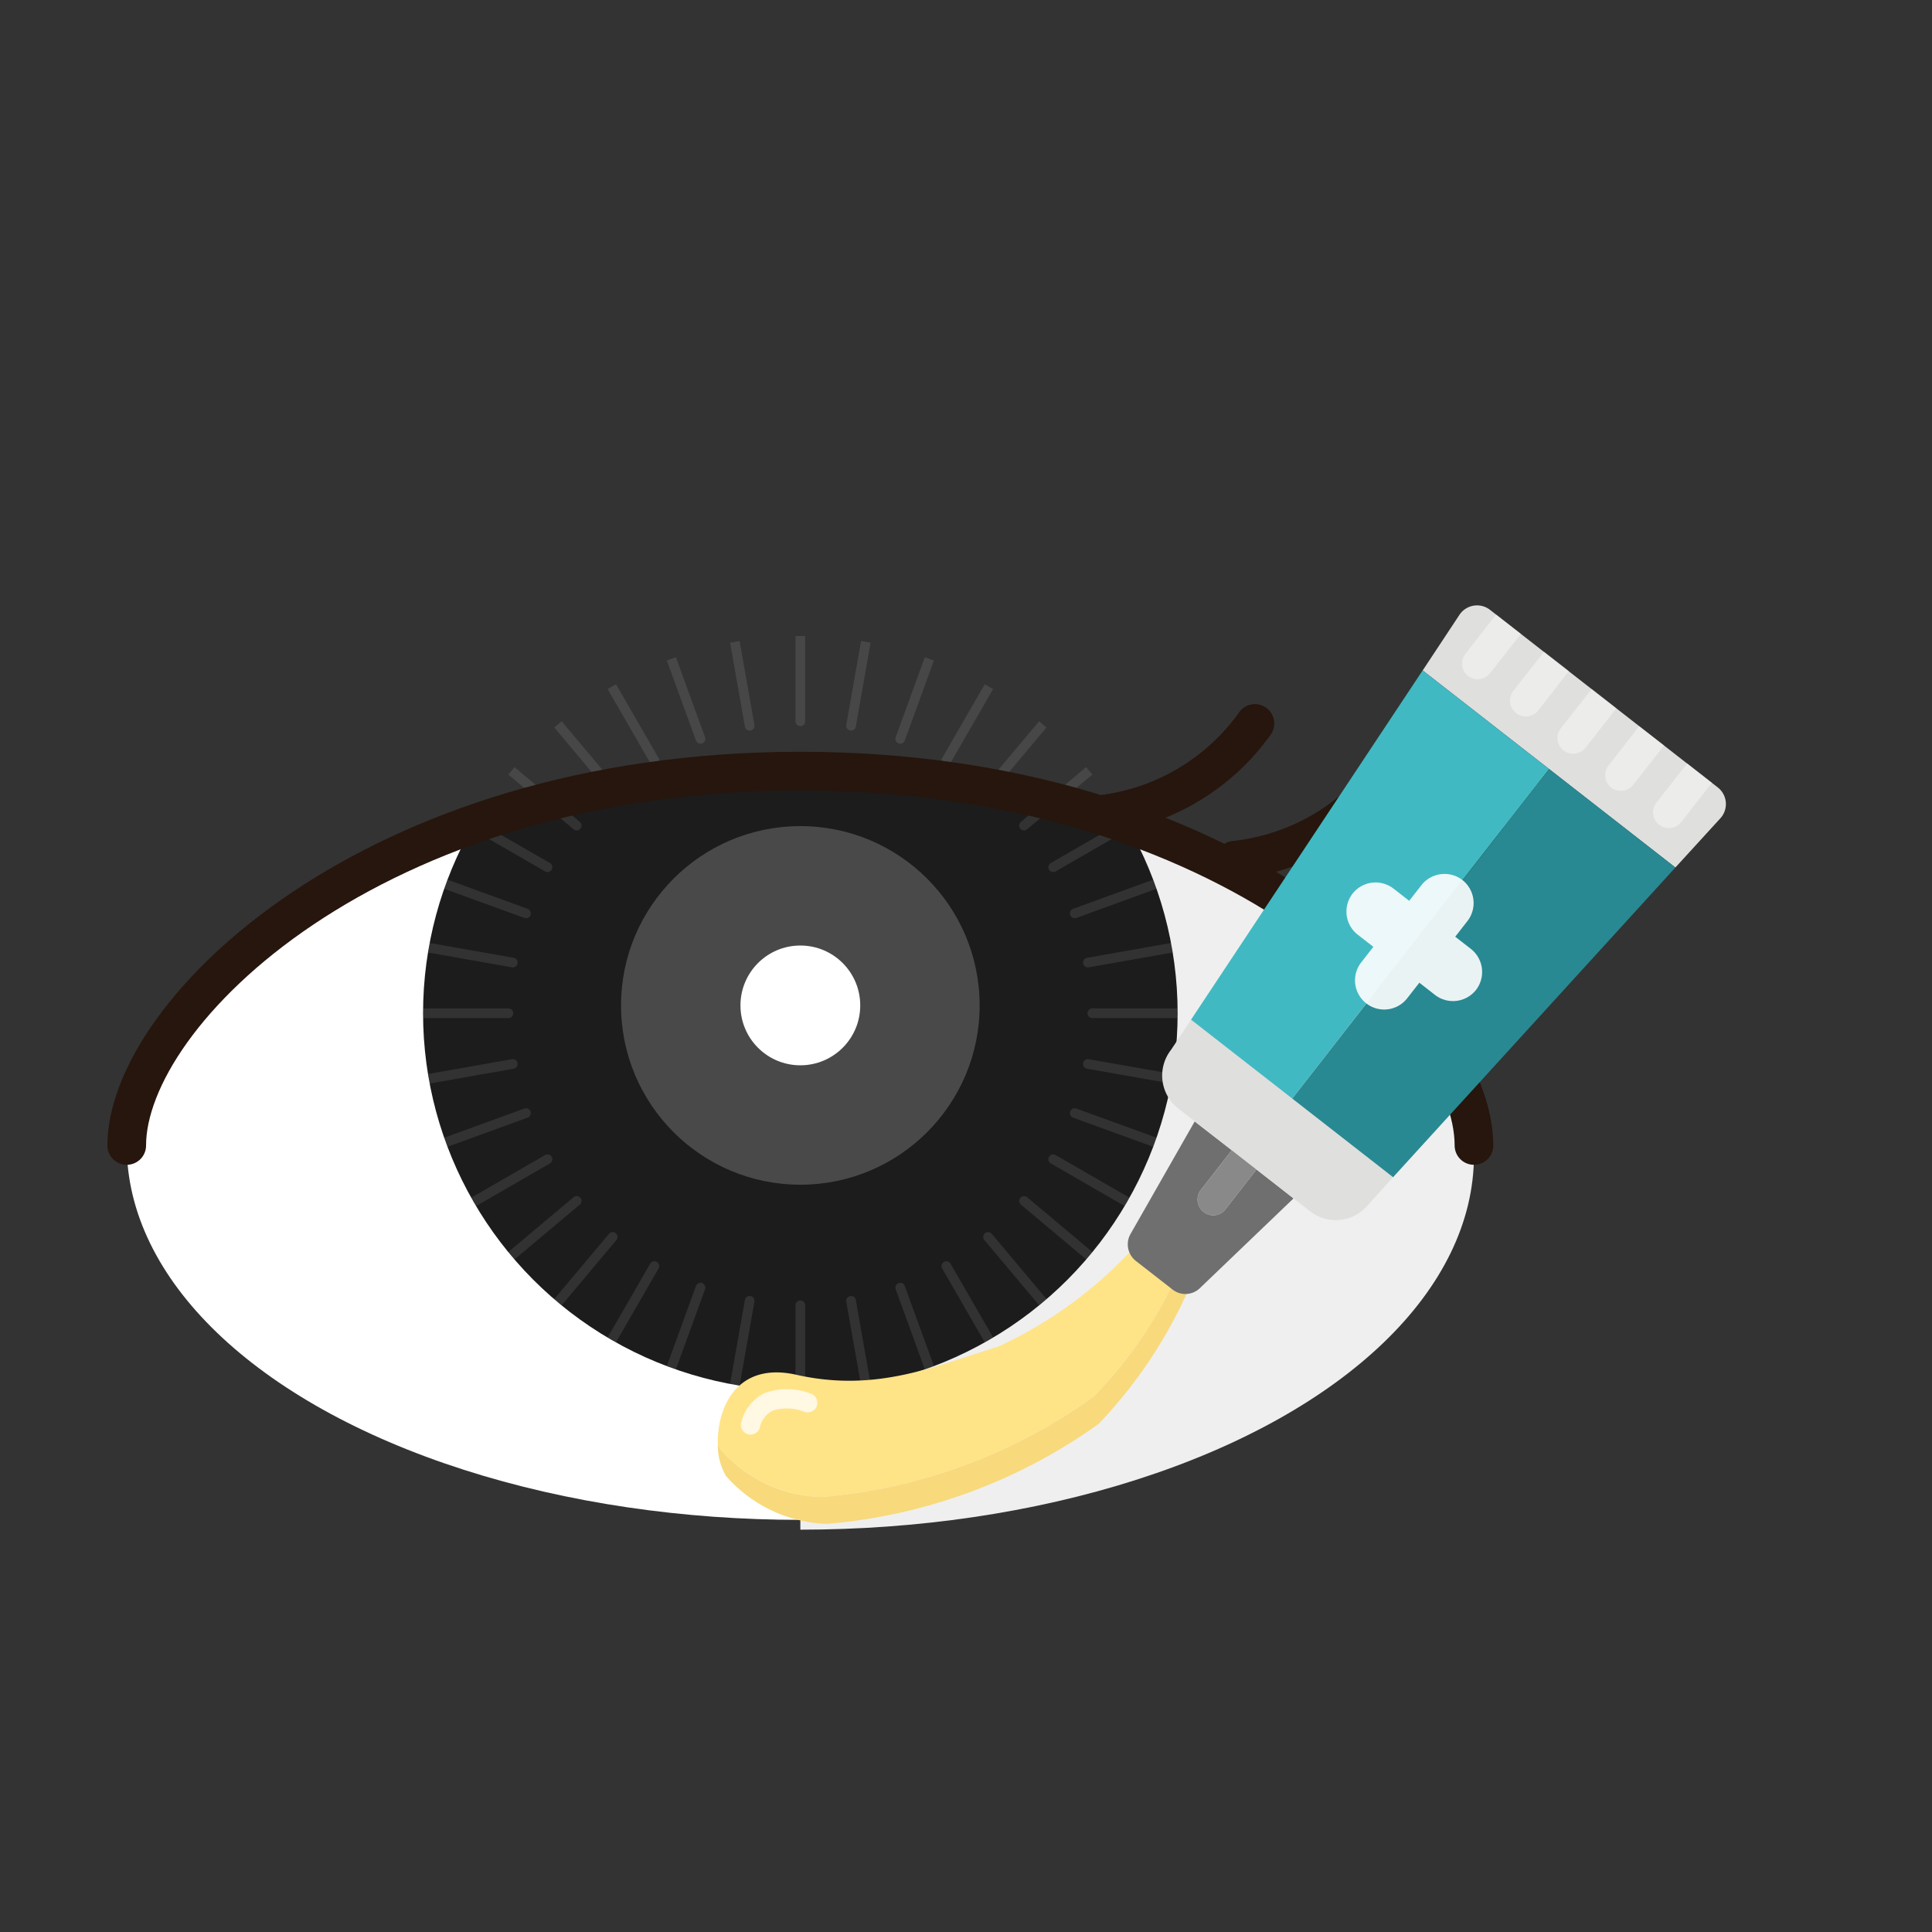 <svg xmlns="http://www.w3.org/2000/svg" width="50" height="50" viewBox="0 0 50 50">
    <rect x="0" y="0" width="50" height="50" fill="#333333" stroke="none"/>
    <defs>
        <style>
            .cls-1,.cls-10,.cls-13,.cls-8{fill:none}.cls-18,.cls-19,.cls-2,.cls-9{fill:#fff}.cls-3{clip-path:url(#clip-path)}.cls-4{fill:#efefef}.cls-5{clip-path:url(#clip-path-2)}.cls-6{fill:#1c1c1c}.cls-7{opacity:.1}.cls-8{stroke:#fff;stroke-width:.25px}.cls-10,.cls-13,.cls-8{stroke-linecap:round;stroke-miterlimit:10}.cls-9{opacity:.2}.cls-10{stroke:#26160d}.cls-11{fill:#f8d97c}.cls-12{fill:#ffe387}.cls-13{stroke:#fffef9;stroke-width:.5px;opacity:.8}.cls-14{fill:#6f6f6f}.cls-15{fill:#dfdfde}.cls-16{fill:#41b9c2}.cls-17{fill:#288992}.cls-18{opacity:.4}.cls-19{opacity:.9}.cls-20{fill:#898989}
        </style>
        <clipPath id="clip-path">
            <ellipse id="타원_764" cx="17.433" cy="9.689" class="cls-1" data-name="타원 764" rx="17.433" ry="9.689" transform="translate(-52.712 338.348)"/>
        </clipPath>
        <clipPath id="clip-path-2">
            <circle id="타원_768" cx="9.764" cy="9.764" r="9.764" class="cls-1" data-name="타원 768" transform="translate(-45.043 334.597)"/>
        </clipPath>
    </defs>
    <g id="그룹_2983" data-name="그룹 2983" transform="translate(55.992 -318.138)">
        <path id="사각형_2849" d="M0 0h50v50H0z" class="cls-1" data-name="사각형 2849" transform="translate(-55.992 318.138)"/>
        <g id="그룹_2982" data-name="그룹 2982">
            <g id="그룹_2978" data-name="그룹 2978">
                <g id="그룹_2977" data-name="그룹 2977">
                    <ellipse id="타원_763" cx="17.433" cy="9.689" class="cls-2" data-name="타원 763" rx="17.433" ry="9.689" transform="translate(-52.712 338.094)"/>
                    <g id="그룹_2954" data-name="그룹 2954">
                        <g id="그룹_2953" class="cls-3" data-name="그룹 2953">
                            <path id="사각형_2850" d="M0 0h17.433v20.418H0z" class="cls-4" data-name="사각형 2850" transform="translate(-35.279 338.348)"/>
                        </g>
                    </g>
                    <g id="그룹_2976" data-name="그룹 2976">
                        <g id="그룹_2975" class="cls-5" data-name="그룹 2975">
                            <ellipse id="타원_765" cx="17.433" cy="9.689" class="cls-6" data-name="타원 765" rx="17.433" ry="9.689" transform="translate(-52.712 338.328)"/>
                            <g id="그룹_2973" class="cls-7" data-name="그룹 2973">
                                <g id="그룹_2955" data-name="그룹 2955">
                                    <path id="선_608" d="M0 0h3.673" class="cls-8" data-name="선 608" transform="translate(-46.508 344.361)"/>
                                    <path id="선_609" d="M0 0h3.673" class="cls-8" data-name="선 609" transform="translate(-27.722 344.361)"/>
                                </g>
                                <g id="그룹_2956" data-name="그룹 2956">
                                    <path id="선_610" d="M0 0l3.617.638" class="cls-8" data-name="선 610" transform="translate(-46.337 342.411)"/>
                                    <path id="선_611" d="M0 0l3.617.638" class="cls-8" data-name="선 611" transform="translate(-27.837 345.673)"/>
                                </g>
                                <g id="그룹_2957" data-name="그룹 2957">
                                    <path id="선_612" d="M0 0l3.451 1.256" class="cls-8" data-name="선 612" transform="translate(-45.831 340.52)"/>
                                    <path id="선_613" d="M0 0l3.451 1.256" class="cls-8" data-name="선 613" transform="translate(-28.178 346.945)"/>
                                </g>
                                <g id="그룹_2958" data-name="그룹 2958">
                                    <path id="선_614" d="M0 0l3.181 1.836" class="cls-8" data-name="선 614" transform="translate(-45.003 338.746)"/>
                                    <path id="선_615" d="M0 0l3.181 1.836" class="cls-8" data-name="선 615" transform="translate(-28.735 348.139)"/>
                                </g>
                                <g id="그룹_2959" data-name="그룹 2959">
                                    <path id="선_616" d="M0 0l2.813 2.361" class="cls-8" data-name="선 616" transform="translate(-43.881 337.143)"/>
                                    <path id="선_617" d="M0 0l2.813 2.361" class="cls-8" data-name="선 617" transform="translate(-29.49 349.218)"/>
                                </g>
                                <g id="그룹_2960" data-name="그룹 2960">
                                    <path id="선_618" d="M0 0l2.361 2.813" class="cls-8" data-name="선 618" transform="translate(-42.497 335.759)"/>
                                    <path id="선_619" d="M0 0l2.361 2.813" class="cls-8" data-name="선 619" transform="translate(-30.421 350.15)"/>
                                </g>
                                <g id="그룹_2961" data-name="그룹 2961">
                                    <path id="선_620" d="M0 0l1.836 3.181" class="cls-8" data-name="선 620" transform="translate(-40.893 334.636)"/>
                                    <path id="선_621" d="M0 0l1.836 3.181" class="cls-8" data-name="선 621" transform="translate(-31.5 350.905)"/>
                                </g>
                                <g id="그룹_2962" data-name="그룹 2962">
                                    <path id="선_622" d="M0 0l1.256 3.451" class="cls-8" data-name="선 622" transform="translate(-39.119 333.809)"/>
                                    <path id="선_623" d="M0 0l1.256 3.451" class="cls-8" data-name="선 623" transform="translate(-32.694 351.462)"/>
                                </g>
                                <g id="그룹_2963" data-name="그룹 2963">
                                    <path id="선_624" d="M0 0l.638 3.617" class="cls-8" data-name="선 624" transform="translate(-37.229 333.303)"/>
                                    <path id="선_625" d="M0 0l.638 3.617" class="cls-8" data-name="선 625" transform="translate(-33.967 351.803)"/>
                                </g>
                                <g id="그룹_2964" data-name="그룹 2964">
                                    <path id="선_626" d="M0 0v3.673" class="cls-8" data-name="선 626" transform="translate(-35.279 333.132)"/>
                                    <path id="선_627" d="M0 0v3.673" class="cls-8" data-name="선 627" transform="translate(-35.279 351.917)"/>
                                </g>
                                <g id="그룹_2965" data-name="그룹 2965">
                                    <path id="선_628" d="M.638 0L0 3.617" class="cls-8" data-name="선 628" transform="translate(-33.967 333.303)"/>
                                    <path id="선_629" d="M.638 0L0 3.617" class="cls-8" data-name="선 629" transform="translate(-37.229 351.803)"/>
                                </g>
                                <g id="그룹_2966" data-name="그룹 2966">
                                    <path id="선_630" d="M1.256 0L0 3.451" class="cls-8" data-name="선 630" transform="translate(-32.694 333.809)"/>
                                    <path id="선_631" d="M1.256 0L0 3.451" class="cls-8" data-name="선 631" transform="translate(-39.119 351.462)"/>
                                </g>
                                <g id="그룹_2967" data-name="그룹 2967">
                                    <path id="선_632" d="M1.836 0L0 3.181" class="cls-8" data-name="선 632" transform="translate(-31.5 334.636)"/>
                                    <path id="선_633" d="M1.836 0L0 3.181" class="cls-8" data-name="선 633" transform="translate(-40.893 350.905)"/>
                                </g>
                                <g id="그룹_2968" data-name="그룹 2968">
                                    <path id="선_634" d="M2.361 0L0 2.813" class="cls-8" data-name="선 634" transform="translate(-30.421 335.759)"/>
                                    <path id="선_635" d="M2.361 0L0 2.813" class="cls-8" data-name="선 635" transform="translate(-42.497 350.15)"/>
                                </g>
                                <g id="그룹_2969" data-name="그룹 2969">
                                    <path id="선_636" d="M2.813 0L0 2.361" class="cls-8" data-name="선 636" transform="translate(-29.49 337.143)"/>
                                    <path id="선_637" d="M2.813 0L0 2.361" class="cls-8" data-name="선 637" transform="translate(-43.881 349.218)"/>
                                </g>
                                <g id="그룹_2970" data-name="그룹 2970">
                                    <path id="선_638" d="M3.181 0L0 1.836" class="cls-8" data-name="선 638" transform="translate(-28.735 338.746)"/>
                                    <path id="선_639" d="M3.181 0L0 1.836" class="cls-8" data-name="선 639" transform="translate(-45.003 348.139)"/>
                                </g>
                                <g id="그룹_2971" data-name="그룹 2971">
                                    <path id="선_640" d="M3.451 0L0 1.256" class="cls-8" data-name="선 640" transform="translate(-28.178 340.52)"/>
                                    <path id="선_641" d="M3.451 0L0 1.256" class="cls-8" data-name="선 641" transform="translate(-45.831 346.945)"/>
                                </g>
                                <g id="그룹_2972" data-name="그룹 2972">
                                    <path id="선_642" d="M3.617 0L0 .638" class="cls-8" data-name="선 642" transform="translate(-27.837 342.411)"/>
                                    <path id="선_643" d="M3.617 0L0 .638" class="cls-8" data-name="선 643" transform="translate(-46.337 345.673)"/>
                                </g>
                            </g>
                            <g id="그룹_2974" data-name="그룹 2974">
                                <circle id="타원_766" cx="4.64" cy="4.64" r="4.64" class="cls-9" data-name="타원 766" transform="translate(-39.919 339.518)"/>
                                <circle id="타원_767" cx="1.55" cy="1.55" r="1.55" class="cls-2" data-name="타원 767" transform="translate(-36.829 342.608)"/>
                            </g>
                        </g>
                    </g>
                    <path id="패스_3217" d="M-52.712 347.783c0-3.424 6.311-9.689 17.433-9.689s17.433 6.265 17.433 9.689" class="cls-10" data-name="패스 3217"/>
                    <path id="패스_3218" d="M-27.558 339.223a5.709 5.709 0 0 0 4.044-2.362" class="cls-10" data-name="패스 3218"/>
                    <path id="패스_3219" d="M-24.041 340.4A5.712 5.712 0 0 0-20 338.042" class="cls-10" data-name="패스 3219"/>
                    <path id="패스_3220" d="M-21.693 341.989a5.714 5.714 0 0 0 4.134-2.2" class="cls-10" data-name="패스 3220"/>
                </g>
            </g>
            <g id="그룹_2981" data-name="그룹 2981">
                <path id="패스_3221" d="M-25.287 351.629a12.192 12.192 0 0 1-2.27 3.357 14.1 14.1 0 0 1-7.033 2.59 3.639 3.639 0 0 1-2.613-1.239 1.587 1.587 0 0 1-.212-.834.693.693 0 0 0 .069.139 3.574 3.574 0 0 0 2.613 1.238 14 14 0 0 0 7.033-2.59 10.875 10.875 0 0 0 2.076-2.959z" class="cls-11" data-name="패스 3221"/>
                <path id="패스_3222" d="M-25.624 351.331a10.875 10.875 0 0 1-2.076 2.959 14 14 0 0 1-7.033 2.59 3.574 3.574 0 0 1-2.613-1.238.693.693 0 0 1-.069-.139c-.019-.936.49-2.133 2.032-1.786 2.108.474 3.634-.248 5.22-.727a10.964 10.964 0 0 0 3.524-2.573z" class="cls-12" data-name="패스 3222"/>
                <path id="패스_3223" d="M-36.568 355.016a.9.9 0 0 1 .471-.6 1.475 1.475 0 0 1 1.008.025" class="cls-13" data-name="패스 3223"/>
                <g id="그룹_2980" data-name="그룹 2980">
                    <path id="패스_3224" d="M-24.114 347.906l-.8 1.027a.408.408 0 0 0 .07.569.4.4 0 0 0 .569-.07l.8-1.028.959.749-2.418 2.317a.538.538 0 0 1-.711.042l-.951-.741a.545.545 0 0 1-.137-.7l1.659-2.909z" class="cls-14" data-name="패스 3224"/>
                    <path id="패스_3225" d="M-25.166 344.528l5.227 4.076-.631.694a1.08 1.08 0 0 1-1.517.188l-3.411-2.66a1.081 1.081 0 0 1-.188-1.518z" class="cls-15" data-name="패스 3225"/>
                    <path id="패스_3226" d="M-11.533 338.519a.546.546 0 0 1 .067.793l-1.167 1.277-6.54-5.1.954-1.443a.546.546 0 0 1 .785-.128z" class="cls-15" data-name="패스 3226"/>
                    <path id="패스_3227" d="M-19.174 335.488l3.274 2.553-6.65 8.527-2.618-2.041z" class="cls-16" data-name="패스 3227"/>
                    <path id="패스_3228" d="M-22.549 346.569l6.65-8.527 3.266 2.547-7.306 8.015z" class="cls-17" data-name="패스 3228"/>
                    <g id="그룹_2979" data-name="그룹 2979">
                        <path id="패스_3229" d="M-13.127 338.914l.8-1.019.639.5-.794 1.019a.409.409 0 0 1-.57.07.409.409 0 0 1-.075-.57z" class="cls-18" data-name="패스 3229"/>
                        <path id="패스_3230" d="M-14.363 337.95l.794-1.019.644.5-.8 1.019a.409.409 0 0 1-.573.067.407.407 0 0 1-.065-.567z" class="cls-18" data-name="패스 3230"/>
                        <path id="패스_3231" d="M-15.6 336.989l.8-1.019.64.5-.8 1.019a.407.407 0 0 1-.569.07.405.405 0 0 1-.071-.57z" class="cls-18" data-name="패스 3231"/>
                        <path id="패스_3232" d="M-16.832 336.025l.8-1.019.643.5-.794 1.019a.41.41 0 0 1-.574.067.409.409 0 0 1-.075-.567z" class="cls-18" data-name="패스 3232"/>
                        <path id="패스_3233" d="M-18.068 335.061l.794-1.019.644.5-.8 1.019a.407.407 0 0 1-.569.07.408.408 0 0 1-.069-.57z" class="cls-18" data-name="패스 3233"/>
                    </g>
                    <path id="패스_3234" d="M-20.988 341.265a.758.758 0 0 1 1.059-.131l.407.317.318-.407a.759.759 0 0 1 1.059-.131.758.758 0 0 1 .131 1.06l-.317.407.407.317a.759.759 0 0 1 .131 1.06.759.759 0 0 1-1.059.131l-.407-.318-.318.407a.754.754 0 0 1-1.056.128.754.754 0 0 1-.134-1.056l.317-.407-.407-.317a.759.759 0 0 1-.131-1.06z" class="cls-19" data-name="패스 3234"/>
                    <path id="패스_3235" d="M-24.915 348.933l.8-1.027.64.5-.8 1.028a.4.4 0 0 1-.569.07.408.408 0 0 1-.071-.571z" class="cls-20" data-name="패스 3235"/>
                </g>
            </g>
        </g>
    </g>
</svg>
